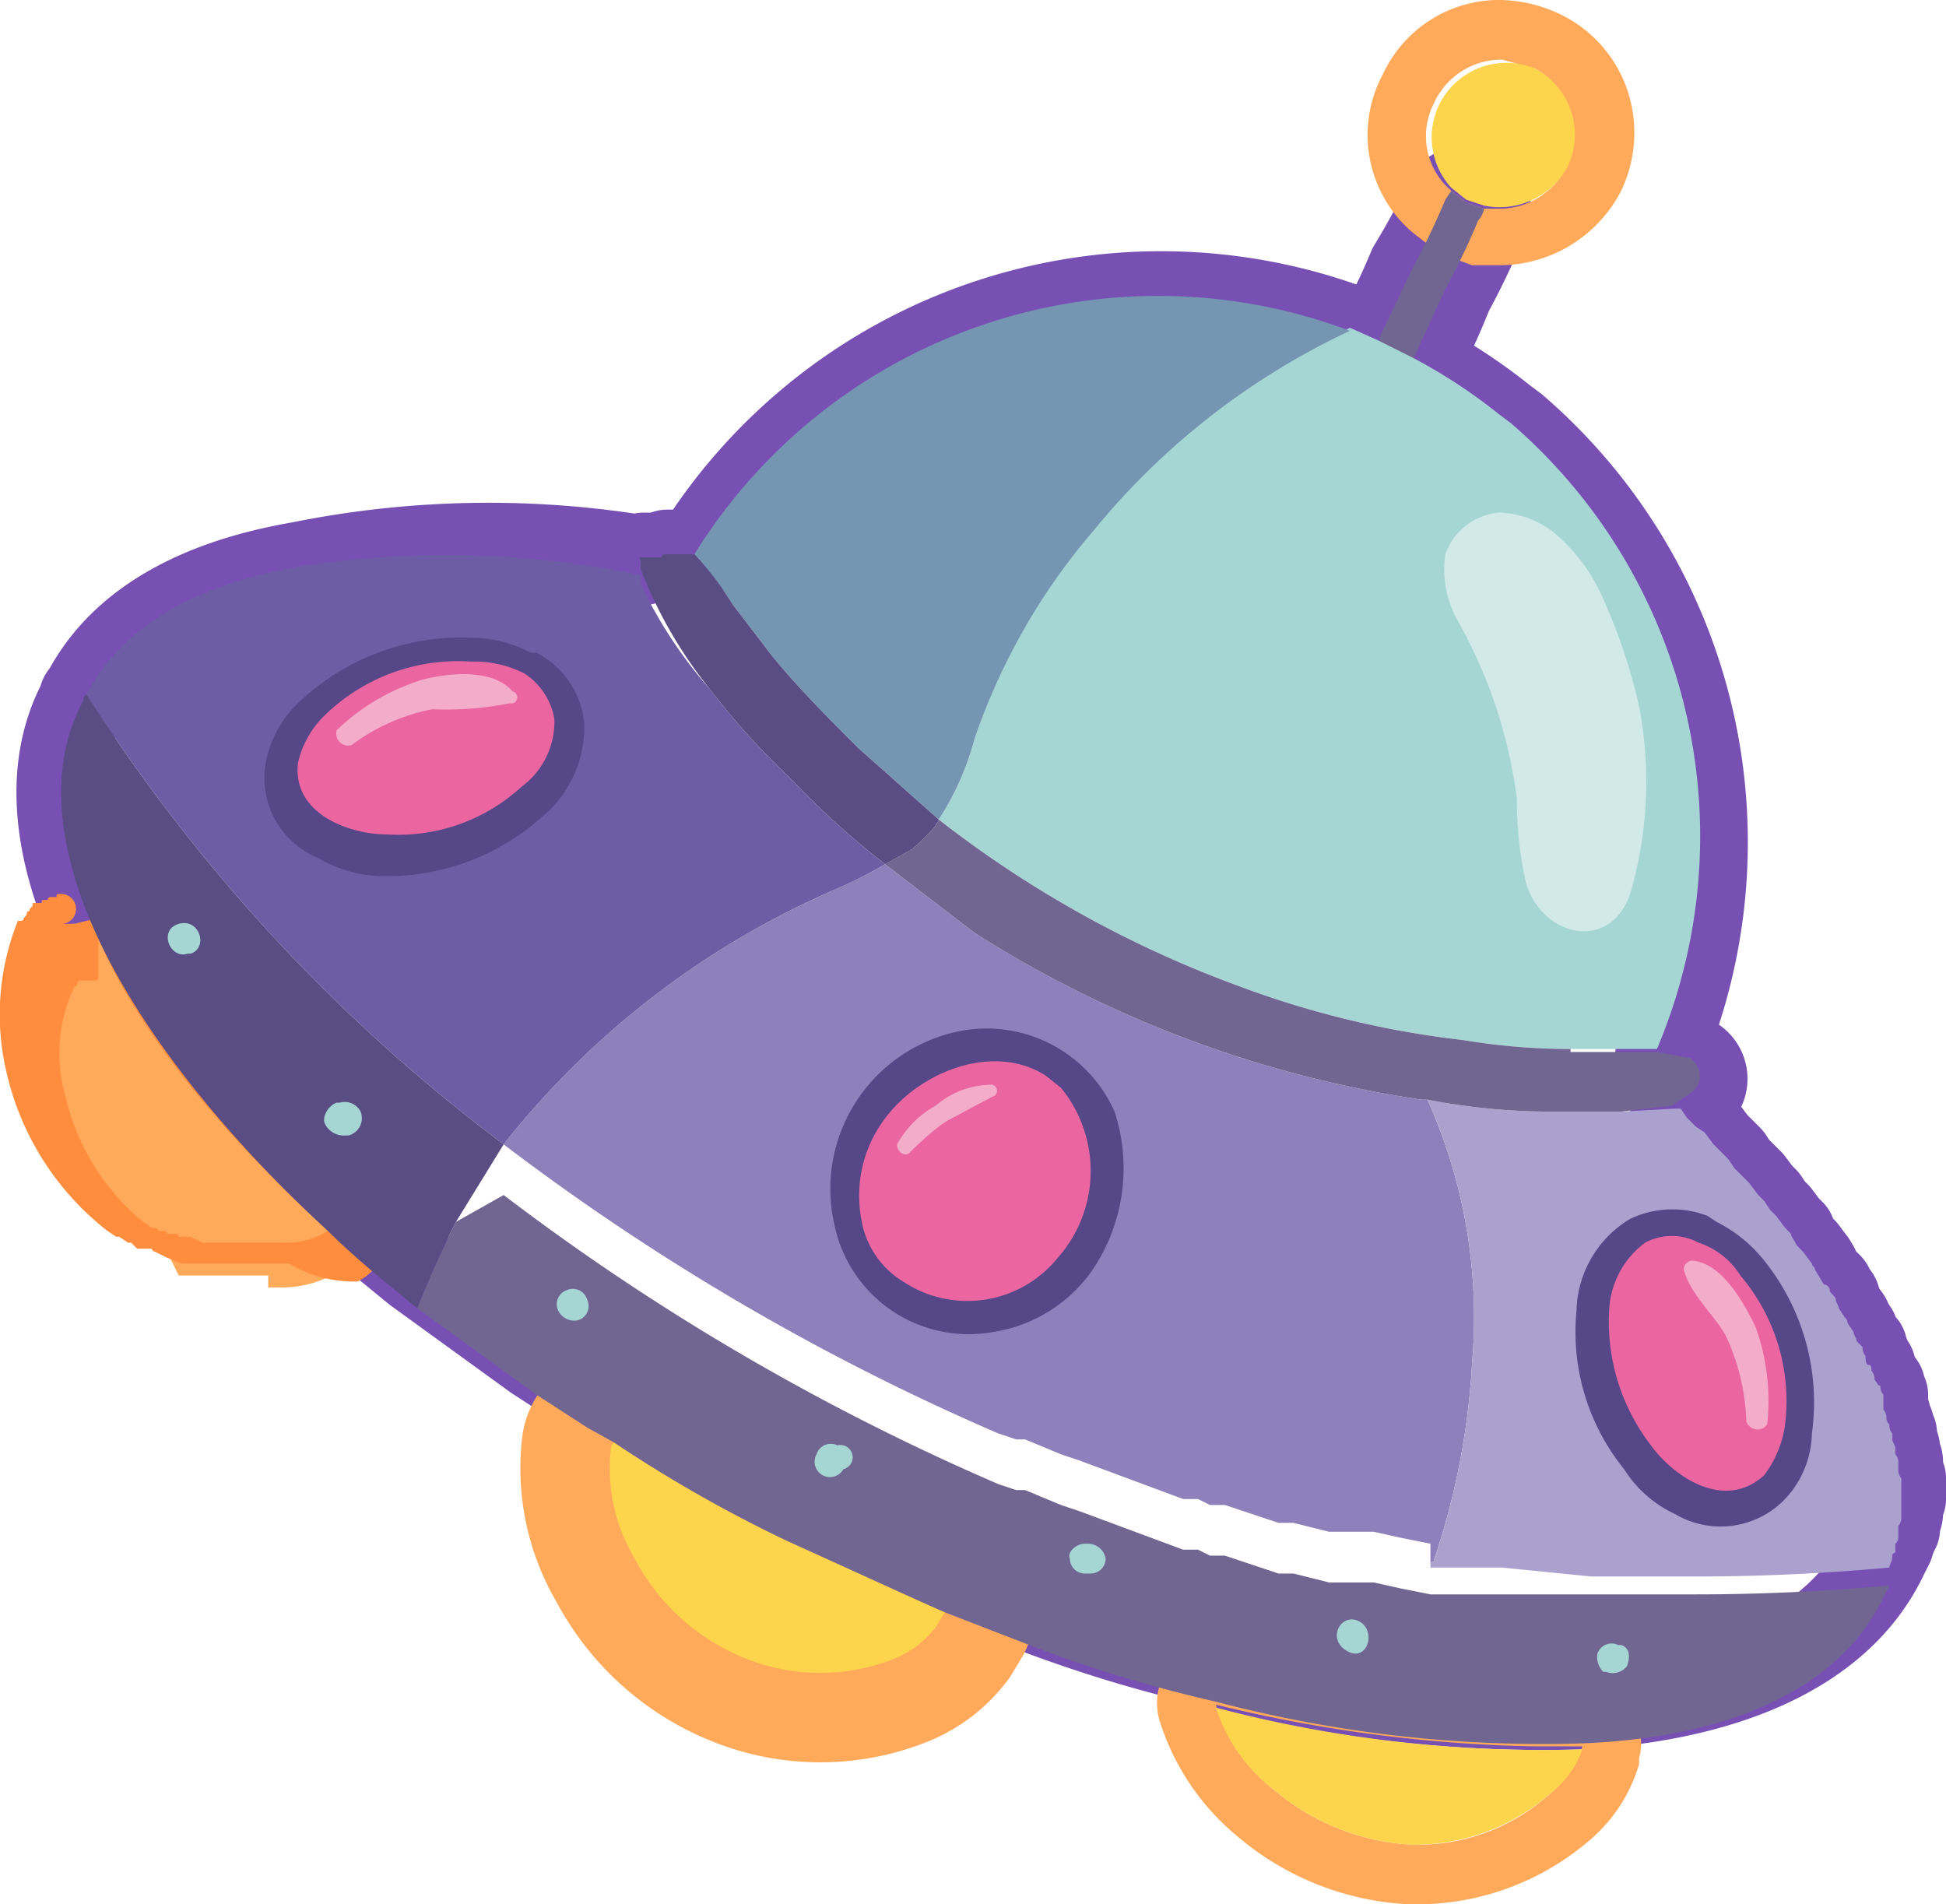 <svg xmlns="http://www.w3.org/2000/svg" viewBox="0 0 65.3 63.9"><g id="Layer_2" data-name="Layer 2"><g id="Layer_1-2" data-name="Layer 1"><path d="M63.8,50.3v-.7a.4.4,0,0,1-.1-.3v-.2a.4.4,0,0,0-.1-.3v-.2c0-.1-.1-.2-.1-.3v-.2a.4.4,0,0,1-.1-.3.3.3,0,0,1-.1-.2.4.4,0,0,0-.1-.3v-.5a.4.4,0,0,1-.1-.3c-.1,0-.1-.1-.2-.2a.4.4,0,0,0-.1-.3c0-.1,0-.2-.1-.2s-.1-.2-.1-.3a.4.4,0,0,1-.1-.3l-.2-.2c0-.1-.1-.2-.1-.3l-.2-.3a.3.3,0,0,0-.1-.2l-.2-.3c0-.1-.1-.2-.1-.3s-.2-.2-.2-.3-.1-.2-.2-.2l-.3-.5c0-.1-.1-.1-.1-.2l-.3-.4-.2-.2c-.1-.2-.2-.3-.2-.4l-.2-.2-.3-.4-.2-.2-.2-.3-.2-.2-.3-.4-.2-.2-.3-.3-.2-.3-.3-.3-.2-.2-.3-.4-.3-.2-.3-.3-.2-.3h-.2l.6-.4a.7.7,0,0,0,0-1.2l-1.1-.2a18.3,18.3,0,0,0-4.9-21l-.4-.3a18.1,18.1,0,0,0-2.9-1.9h0a25.6,25.6,0,0,0,1.1-2.4,24,24,0,0,0,1.1-2.3.8.8,0,0,0,.2-.4l-.6-.2-.5-.4-.2.3A25.6,25.6,0,0,1,47.4,9a24,24,0,0,1-1.1,2.3v.2l-.9-.4a18.3,18.3,0,0,0-22,7.5h-1a.1.1,0,0,0-.1.1h-.7s-.1,0,0,.1A31.8,31.8,0,0,0,10.1,19c-3.5.6-6,2-7.2,4.3-.1.1-.1.1-.1.2-1.2,2.2-.9,5,.5,8a.1.1,0,0,1-.1.1H2.7a.1.1,0,0,0-.1.1h0a.1.1,0,0,1-.1.1h0a5.2,5.2,0,0,0-.3,3.7,7.7,7.7,0,0,0,2.6,4.2l.3.2h.1a.1.1,0,0,1,.1.1h.1c.1,0,.2,0,.2.1h.3a.1.1,0,0,1,.1.1h.4l.4.2H9.5a2.6,2.6,0,0,0,1.5-.4c.9.9,1.9,1.7,3,2.6l4,2.9,1.7,1.1.9.5a46.1,46.1,0,0,0,5.8,3.3l4.4,2,.9.4,3.1,1.2a45.6,45.6,0,0,0,6,1.8h0a43,43,0,0,0,12.3,1.4h0c4.9-.3,8.5-1.9,10-4.8l.3-.6h0c0-.1.1-.2.1-.4a.1.1,0,0,1,.1-.1v-.3a.3.3,0,0,0,.1-.2v-.4a.4.4,0,0,0,.1-.3V50.3Z" style="fill:none;stroke:#7850b3;stroke-linecap:round;stroke-linejoin:round;stroke-width:3px"/><path d="M40.8,57.2a48.4,48.4,0,0,0,10.7,1.4h1.6A3.3,3.3,0,0,1,52,60.2a6.6,6.6,0,0,1-4.4,1.7h-.2a7.8,7.8,0,0,1-4.6-1.8,5.7,5.7,0,0,1-2-2.9m0-2a2.4,2.4,0,0,0-1.4.5,2.1,2.1,0,0,0-.5,2,8.2,8.2,0,0,0,2.6,3.9,9.6,9.6,0,0,0,5.8,2.3h.3a8.9,8.9,0,0,0,5.8-2.2A5.3,5.3,0,0,0,55,59.2V59a1.8,1.8,0,0,0-.4-1.7,2.1,2.1,0,0,0-1.5-.7H51.5a39.5,39.5,0,0,1-10.2-1.4Z" style="fill:#ffaa5a"/><path d="M21.3,52.3a7.2,7.2,0,0,0,3.6,3.3,6.7,6.7,0,0,0,5,.1,3.3,3.3,0,0,0,1.5-1.1l.3-.5-.9-.4-4.4-2a46.1,46.1,0,0,1-5.8-3.3.3.3,0,0,0-.1.2A5.9,5.9,0,0,0,21.3,52.3Z" style="fill:none;stroke:#ffaa5a;stroke-linecap:round;stroke-linejoin:round;stroke-width:6px"/><path d="M50.4,2l1.1.3A2.5,2.5,0,0,1,50.4,7h-.6l-.6-.2-.5-.4a2.4,2.4,0,0,1-.6-2.9A2.5,2.5,0,0,1,50.4,2m0-2a4.3,4.3,0,0,0-4,2.5,4.3,4.3,0,0,0,1,5.3l.9.7,1.1.4h1a4.6,4.6,0,0,0,4-2.5,4.5,4.5,0,0,0,.2-3.4A4.4,4.4,0,0,0,52.4.5a4.9,4.9,0,0,0-2-.5Z" style="fill:#ffaa5a"/><path d="M47.4,12.1h0l1.1-2.4a24,24,0,0,0,1.1-2.3.8.8,0,0,0,.2-.4l-.6-.2-.5-.4-.2.3A25.6,25.6,0,0,1,47.4,9l-1.1,2.3v.2l.8.4Z" style="fill:#716592"/><path d="M42.8,60.1a7.8,7.8,0,0,0,4.6,1.8A6.9,6.9,0,0,0,52,60.2a3.3,3.3,0,0,0,1.1-1.5h0a43,43,0,0,1-12.3-1.4A5.7,5.7,0,0,0,42.8,60.1Z" style="fill:#fcd54d"/><path d="M21.3,52.3a7.2,7.2,0,0,0,3.6,3.3,6.7,6.7,0,0,0,5,.1,3.3,3.3,0,0,0,1.5-1.1l.3-.5-.9-.4-4.4-2a46.1,46.1,0,0,1-5.8-3.3.3.3,0,0,0-.1.2A5.9,5.9,0,0,0,21.3,52.3Z" style="fill:#fcd54d"/><path d="M32.7,24.8a9.3,9.3,0,0,1-1.2,2.7,37.1,37.1,0,0,0,10.1,5.6,31.6,31.6,0,0,0,7.5,1.8,21.9,21.9,0,0,0,3.6.3h2.9a18.3,18.3,0,0,0-4.9-21l-.4-.3a18.1,18.1,0,0,0-2.9-1.9l-.4-.2-.8-.4-.9-.4a24.5,24.5,0,0,0-8.6,6.7A21.2,21.2,0,0,0,32.7,24.8Z" style="fill:#a6d6d4"/><path d="M48,52.6c0-.1,0-.2.1-.2a24.9,24.9,0,0,0,1.3-6.7,17.8,17.8,0,0,0-1.5-8.8h-.2a38.4,38.4,0,0,1-15-5.6l-3-2.3a15.1,15.1,0,0,1-1.8.9,28.7,28.7,0,0,0-11,8.5,79.2,79.2,0,0,0,16.6,9.7l.6.2h.3l1.2.5.6.2,3.5,1.3h.5l.4.2h.5l.9.3.9.3h.5l1.2.3h1.5l.9.2,1,.2" style="fill:#8e81bb"/><path d="M48.9,20.8a16.4,16.4,0,0,1,2,6,12.7,12.7,0,0,0,.3,2.8c.5,1.8,2.8,2.4,3.5.4a13.4,13.4,0,0,0,.3-6.3,19,19,0,0,0-1.2-3.6,6,6,0,0,0-1.4-2,3.1,3.1,0,0,0-2.1-.9,2.1,2.1,0,0,0-1.8,1.4A3.5,3.5,0,0,0,48.9,20.8Z" style="fill:#d2e9e9"/><path d="M63.1,53.8l.3-.6c-2.2.2-4.3.3-6.5.3H48l-1-.2-.9-.2H44.6l-1.2-.3h-.5l-.9-.3-.9-.3h-.5l-.4-.2h-.5l-3.5-1.3-.6-.2-1.2-.5h-.3l-.6-.2a79.2,79.2,0,0,1-16.6-9.7L15.3,41c-.5,1-.9,1.9-1.3,2.9l4,2.9,1.7,1.1.9.5a46.1,46.1,0,0,0,5.8,3.3l4.4,2,.9.4,3.1,1.2a45.6,45.6,0,0,0,6,1.8h0a43,43,0,0,0,12.3,1.4h0C58,58.3,61.6,56.7,63.1,53.8Z" style="fill:#716592"/><path d="M54.4,37.3H52.3a21.8,21.8,0,0,1-4.4-.4h0a17.8,17.8,0,0,1,1.5,8.8,24.9,24.9,0,0,1-1.3,6.7c-.1,0-.1.1-.1.2h2.4l3,.3h3.5c2.2,0,4.3-.1,6.5-.3h0c0-.1.1-.2.1-.4a.1.1,0,0,1,.1-.1v-.3a.3.3,0,0,0,.1-.2v-.4a.4.4,0,0,0,.1-.3V49.6a.4.4,0,0,1-.1-.3v-.2a.4.4,0,0,0-.1-.3v-.2c0-.1-.1-.2-.1-.3v-.2a.4.4,0,0,1-.1-.3.3.3,0,0,1-.1-.2.4.4,0,0,0-.1-.3v-.5a.4.4,0,0,1-.1-.3c-.1,0-.1-.1-.2-.2a.4.4,0,0,0-.1-.3c0-.1,0-.2-.1-.2s-.1-.2-.1-.3a.4.4,0,0,1-.1-.3l-.2-.2c0-.1-.1-.2-.1-.3l-.2-.3a.3.3,0,0,0-.1-.2l-.2-.3c0-.1-.1-.2-.1-.3s-.2-.2-.2-.3-.1-.2-.2-.2l-.3-.5c0-.1-.1-.1-.1-.2l-.3-.4-.2-.2c-.1-.2-.2-.3-.2-.4l-.2-.2-.3-.4-.2-.2-.2-.3-.2-.2-.3-.4-.2-.2-.3-.3-.2-.3-.3-.3-.2-.2-.3-.4-.3-.2-.3-.3-.2-.3h-.2Z" style="fill:#aba1ce"/><path d="M52.7,35.2a21.9,21.9,0,0,1-3.6-.3,31.6,31.6,0,0,1-7.5-1.8,37.1,37.1,0,0,1-10.1-5.6c0,.1-.1.1-.1.2a6,6,0,0,1-.8.8h0l-.9.5,3,2.3a38.4,38.4,0,0,0,15,5.6h.2a21.8,21.8,0,0,0,4.4.4h2.1l1.7-.2h0l.6-.4a.7.7,0,0,0,0-1.2l-1.1-.2H52.7Z" style="fill:#716592"/><path d="M25.9,22c.9,1.1,1.9,2.1,2.9,3.1l2.7,2.4a9.3,9.3,0,0,0,1.2-2.7,21.2,21.2,0,0,1,4-7,24.5,24.5,0,0,1,8.6-6.7,18.3,18.3,0,0,0-22,7.5,10.9,10.9,0,0,1,1.3,1.7Z" style="fill:#7596b3"/><path d="M27.9,29.9a15.1,15.1,0,0,0,1.8-.9,28.9,28.9,0,0,1-3.2-2.9,25.2,25.2,0,0,1-2.7-3,15.1,15.1,0,0,1-2.3-3.5v-.3A31.8,31.8,0,0,0,10.1,19c-3.5.6-6,2-7.2,4.3a57.4,57.4,0,0,0,14,15.1A28.7,28.7,0,0,1,27.9,29.9Z" style="fill:#6d5da4"/><path d="M9,42.8H6L5.6,42l-.3-.2L5,41.6H4.8l-.3-.2-.3-.2a8.4,8.4,0,0,1-3-4.8,7.6,7.6,0,0,1,.3-4.4c.1,0,.2-.2.2-.2v-.2c0-.1.2-.2.2-.2v-.2h.2l.3-.2h.7a1.1,1.1,0,0,1,.9.6,32.1,32.1,0,0,0,7.5,9.5,1.1,1.1,0,0,1,.3.8,1,1,0,0,1-.5.8,3.6,3.6,0,0,1-1.9.5H9Z" style="fill:#ffaa5a"/><path d="M3.3,31.5C4.7,34.7,7.4,38,11,41.3a2.6,2.6,0,0,1-1.5.4H6.8l-.4-.2H6a.1.1,0,0,0-.1-.1H5.6c0-.1-.1-.1-.2-.1H5.3a.1.1,0,0,0-.1-.1H5.1l-.3-.2a7.7,7.7,0,0,1-2.6-4.2,5.2,5.2,0,0,1,.3-3.7h0a.1.1,0,0,0,.1-.1h0a.1.1,0,0,1,.1-.1h.5a.1.1,0,0,0,.1-.1m0-2-.8.2H2.1A.1.1,0,0,0,2,30c-.1,0-.1,0-.1.1H1.7a.1.1,0,0,0-.1.1H1.5c-.1,0-.1,0-.1.1H1.1c0,.1,0,.1-.1.2a.1.1,0,0,1-.1.1c0,.1,0,.1-.1.2a.1.1,0,0,1-.1.1H.6a8.4,8.4,0,0,0-.4,5,9.4,9.4,0,0,0,3.4,5.4l.3.2H4l.3.2h.1l.2.2h.5a.1.1,0,0,0,.1.1l.4.2h0l.5.2H9.7A4.2,4.2,0,0,0,12,43a1.8,1.8,0,0,0,1-1.5,2.2,2.2,0,0,0-.6-1.7,28.5,28.5,0,0,1-7.3-9.1,2,2,0,0,0-1.8-1.2Z" style="fill:#ff8d3d"/><path d="M16.9,38.4a57.4,57.4,0,0,1-14-15.1c-.1.1-.1.1-.1.2-1.2,2.2-.9,5,.5,8S7.4,38,11,41.3c.9.9,1.9,1.7,3,2.6.4-1,.8-1.9,1.3-2.9Z" style="fill:#5a4d84"/><path d="M23.8,23.1a25.2,25.2,0,0,0,2.7,3A28.9,28.9,0,0,0,29.7,29l.9-.5h0a6,6,0,0,0,.8-.8c0-.1.1-.1.1-.2l-2.7-2.4c-1-1-2-2-2.9-3.1l-1.3-1.7a10.9,10.9,0,0,0-1.3-1.7h-1a.1.1,0,0,0-.1.1h-.7s-.1,0,0,.1v.3A15.1,15.1,0,0,0,23.8,23.1Z" style="fill:#5a4d84"/><path d="M49.8,6.9a2.6,2.6,0,0,0,2.8-1.3,2.5,2.5,0,0,0-1.1-3.3,2.5,2.5,0,0,0-2.8,4l.5.4Z" style="fill:#fcd54d"/><path d="M37.4,37.3a4.7,4.7,0,0,0-5.2-2.7A5.4,5.4,0,0,0,28,41.1a4.6,4.6,0,0,0,5.3,3.6,5,5,0,0,0,3.3-2A6.1,6.1,0,0,0,37.4,37.3Z" style="fill:#564789"/><path d="M35.6,36.5l-.5-.4c-1.7-1.1-4.1-.2-5.3,1.3a4.3,4.3,0,0,0-.9,3.5A3,3,0,0,0,30.3,43a3.9,3.9,0,0,0,5.2-.8A4.4,4.4,0,0,0,35.6,36.5Z" style="fill:#eb66a1"/><path d="M33.2,36.4a2.9,2.9,0,0,0-1.8.7,3.3,3.3,0,0,0-1.3,1.3c0,.3.3.4.4.3s.8-.8,1.3-1.1l1.5-.8A.2.2,0,0,0,33.2,36.4Z" style="fill:#f3acca"/><path d="M28.1,48.5a.5.5,0,0,0-.7.3h0a.5.5,0,0,0,.9.5h0A.4.4,0,0,0,28.1,48.5Z" style="fill:#a6d6d4"/><path d="M19.7,43.6h0a.5.5,0,0,0-.7-.3.5.5,0,0,0-.3.6h0a.6.6,0,0,0,.7.4A.5.5,0,0,0,19.7,43.6Z" style="fill:#a6d6d4"/><path d="M12.1,37.3a.6.6,0,0,0-.7-.3h-.1c-.3.1-.5.5-.4.7a.7.7,0,0,0,.7.4h.1A.6.6,0,0,0,12.1,37.3Z" style="fill:#a6d6d4"/><path d="M6,31H6c-.7.2-.3,1.2.3,1h.1C7,31.8,6.7,30.8,6,31Z" style="fill:#a6d6d4"/><path d="M36.5,51.8h-.1c-.3,0-.6.3-.5.5a.5.5,0,0,0,.5.5h.2a.5.5,0,0,0,.5-.5A.6.6,0,0,0,36.5,51.8Z" style="fill:#a6d6d4"/><path d="M45.6,54.4c-.6-.3-1.1.6-.4,1S46.2,54.7,45.6,54.4Z" style="fill:#a6d6d4"/><path d="M53.8,56.1h.1a.6.6,0,0,0,.7-.2c.1-.3.1-.6-.2-.7h-.1a.5.5,0,0,0-.7.3A.7.7,0,0,0,53.8,56.1Z" style="fill:#a6d6d4"/><path d="M18,21.9h-.2a4.2,4.2,0,0,0-2-.5,7.9,7.9,0,0,0-5.7,2.1,3.7,3.7,0,0,0-1.2,2.2,2.9,2.9,0,0,0,1.8,3.1,4.3,4.3,0,0,0,2.2.6,7.8,7.8,0,0,0,5.3-2,3.9,3.9,0,0,0,1.4-3.2A3,3,0,0,0,18,21.9Z" style="fill:#564789"/><path d="M17.6,22.6a3.7,3.7,0,0,0-1.8-.4A6.4,6.4,0,0,0,10.9,24a3.2,3.2,0,0,0-.9,1.6c-.2,1.7,1.7,2.4,3,2.4a6.1,6.1,0,0,0,4.5-1.6,2.7,2.7,0,0,0,1.1-2.3A2.3,2.3,0,0,0,17.6,22.6Z" style="fill:#eb66a1"/><path d="M17.2,23.2c-.7-.8-2.2-.6-3-.4a7.2,7.2,0,0,0-2.9,1.7.4.4,0,0,0,.5.5,6.6,6.6,0,0,1,2.7-1.2,11,11,0,0,0,2.6-.2A.2.2,0,0,0,17.2,23.2Z" style="fill:#f3acca"/><path d="M52.9,44a7.3,7.3,0,0,0,1.6,5.3,4,4,0,0,0,1.7,1.5,3,3,0,0,0,3.6-.4,3.3,3.3,0,0,0,1-2.3,7.6,7.6,0,0,0-1.6-5.8A4.8,4.8,0,0,0,57.6,41l-.3-.2a3.3,3.3,0,0,0-2.6.1A3.7,3.7,0,0,0,52.9,44Z" style="fill:#564789"/><path d="M55.4,48.5c.8,1.1,2.5,2.2,3.8,1a3.6,3.6,0,0,0,.7-1.7,6.5,6.5,0,0,0-1.5-5A2.6,2.6,0,0,0,57,41.7a1.9,1.9,0,0,0-1.8,0A3,3,0,0,0,54,43.9,6.8,6.8,0,0,0,55.4,48.5Z" style="fill:#eb66a1"/><path d="M57.9,44.8a7.3,7.3,0,0,1,.7,2.9.4.4,0,0,0,.7.1,7.3,7.3,0,0,0-.4-3.3c-.4-.8-1.1-2.1-2.1-2.2a.3.3,0,0,0-.3.3C56.7,43.4,57.5,44.1,57.9,44.8Z" style="fill:#f3acca"/></g></g></svg>
